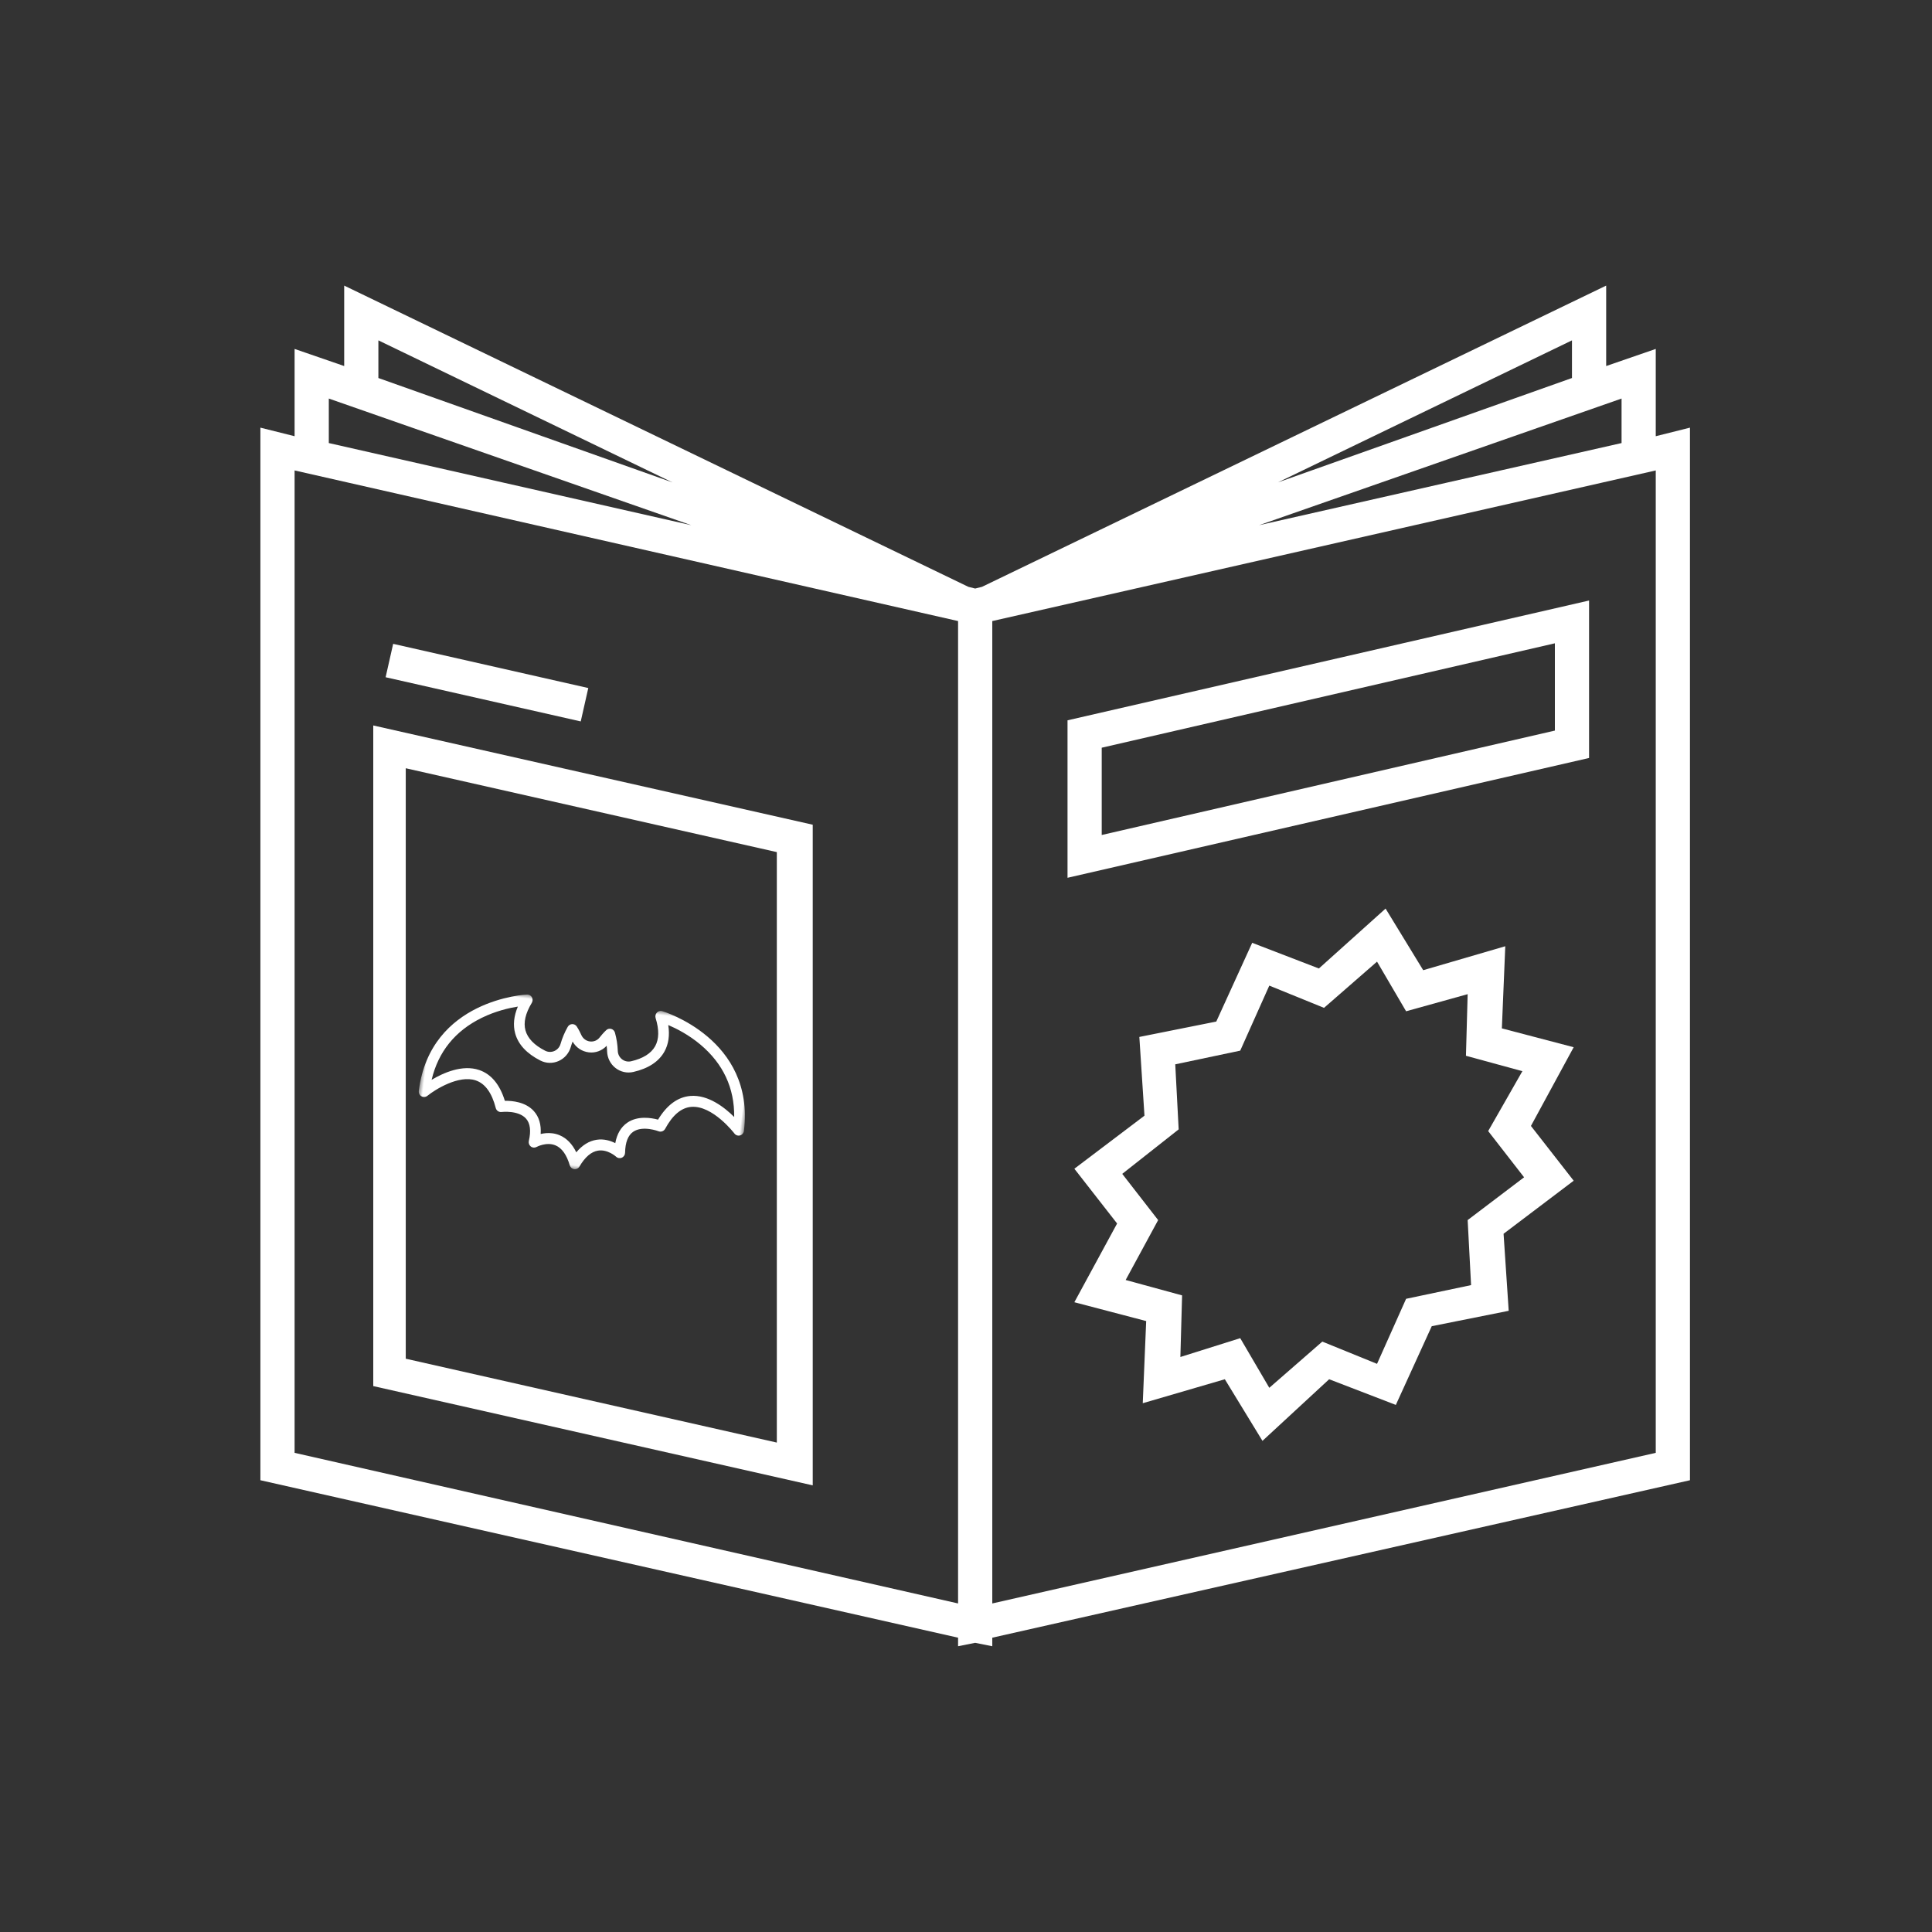 <?xml version="1.0" encoding="UTF-8" standalone="no"?>
<svg width="230px" height="230px" viewBox="0 0 230 230" version="1.1" xmlns="http://www.w3.org/2000/svg" xmlns:xlink="http://www.w3.org/1999/xlink">
    <rect x="0" y="0" width="230" height="230" fill="#333333" stroke="none"/>
    <!-- Generator: sketchtool 39.1 (31720) - http://www.bohemiancoding.com/sketch -->
    <title>19342D5D-4AF1-4F0C-A92A-AA4EA7866B36</title>
    <desc>Created with sketchtool.</desc>
    <defs>
        <polygon id="path-1" points="39 19.958 39 -6.9735575e-06 3.89433874e-05 -6.9735575e-06 3.89433874e-05 19.958 39 19.958"></polygon>
    </defs>
    <g id="Page-1" stroke="none" stroke-width="1" fill="none" fill-rule="evenodd">
        <g id="5" transform="translate(-1452, -459)">
            <g id="Group-2" transform="translate(184, 405)">
                <g id="Group-11" transform="translate(1225, 54)">
                    <g id="Group-19" transform="translate(0, 34)">
                        <g id="Group-8" fill="#FFFFFF">
                            <g id="Page-1" transform="translate(74, 0)">
                                <path d="M166.114,138.958 L87.129,156.887 L87.129,39.935 L166.114,22.005 L166.114,138.958 Z M4.071,138.958 L4.071,22.005 L83.057,39.935 L83.057,156.887 L4.071,138.958 Z M8.143,13.447 L51.3,28.525 L8.143,18.745 L8.143,13.447 L8.143,13.447 Z M14.046,6.52 L49.061,23.431 L14.046,11.002 L14.046,6.52 L14.046,6.52 Z M156.139,6.52 L156.139,11.002 L121.125,23.431 L156.139,6.52 Z M162.043,18.745 L118.886,28.525 L162.043,13.447 L162.043,18.745 Z M170.186,16.911 L166.114,17.93 L166.114,7.539 L160.211,9.576 L160.211,0 L85.907,35.86 L85.093,36.064 L84.279,35.86 L9.975,0 L9.975,9.576 L4.071,7.539 L4.071,17.93 L0,16.911 L0,142.218 L83.057,160.963 L83.057,161.981 L85.093,161.574 L87.129,161.981 L87.129,160.963 L170.186,142.218 L170.186,16.911 Z" id="Fill-1"></path>
                                <path d="M154.104,52.975 L100.157,65.404 L100.157,55.013 L154.104,42.584 L154.104,52.975 Z M158.175,37.49 L96.086,51.752 L96.086,70.498 L158.175,56.235 L158.175,37.49 Z" id="Fill-3"></path>
                                <path d="M17.304,57.458 L61.479,67.441 L61.479,137.735 L17.304,127.751 L17.304,57.458 Z M13.436,131.011 L65.754,142.829 L65.754,64.181 L13.436,52.364 L13.436,131.011 L13.436,131.011 Z" id="Fill-5"></path>
                                <path d="M143.721,111.248 L144.129,118.99 L136.393,120.62 L132.932,128.363 L126.418,125.714 L120.107,131.215 L116.646,125.306 L109.521,127.547 L109.725,120.213 L103.007,118.379 L106.875,111.248 L102.6,105.746 L109.318,100.449 L108.911,92.706 L116.646,91.076 L120.107,83.334 L126.621,85.983 L132.932,80.481 L136.393,86.39 L143.721,84.353 L143.518,91.688 L150.236,93.521 L146.164,100.653 L150.439,106.154 L143.721,111.248 Z M147.793,88.427 L148.2,78.647 L138.429,81.5 L133.95,74.165 L126.011,81.296 L118.071,78.24 L113.796,87.612 L104.636,89.446 L105.246,98.819 L96.9,105.135 L101.989,111.655 L96.9,121.028 L105.45,123.269 L105.043,133.049 L114.814,130.196 L119.293,137.531 L127.232,130.196 L135.171,133.252 L139.446,123.88 L148.607,122.046 L147.996,112.877 L156.343,106.561 L151.254,100.041 L156.343,90.669 L147.793,88.427 Z" id="Fill-7"></path>
                                <polygon id="Fill-9" points="15.805 42.648 39.034 47.909 38.136 51.884 14.907 46.623"></polygon>
                            </g>
                        </g>
                        <g id="Page-1" transform="translate(112.573, 95.302) rotate(7) translate(-112.573, -95.302) translate(93.073, 85.302)">
                            <mask id="mask-2" fill="white">
                                <use xlink:href="#path-1"></use>
                            </mask>
                            <g id="Clip-2"></g>
                            <path d="M21.132,4.373 L21.136,4.373 L21.132,4.373 Z M16.383,16.038 C16.669,16.038 16.968,16.073 17.274,16.159 C18.149,16.404 18.895,17 19.5,17.938 C20.105,17 20.85,16.404 21.726,16.159 C22.576,15.921 23.376,16.072 23.974,16.288 C24.038,15.173 24.411,14.306 25.09,13.703 C26.214,12.703 27.846,12.77 28.687,12.89 C29.522,11.027 30.691,9.929 32.167,9.622 C34.241,9.193 36.371,10.48 37.646,11.472 C37.265,8.052 35.579,5.347 32.618,3.416 C31.08,2.414 29.526,1.854 28.52,1.565 C28.857,2.755 28.834,3.828 28.448,4.768 C27.928,6.034 26.793,6.992 25.075,7.615 C24.351,7.878 23.558,7.799 22.898,7.398 C22.244,7.001 21.798,6.332 21.677,5.563 C21.642,5.345 21.598,5.126 21.544,4.908 C21.068,5.561 20.33,5.944 19.528,5.944 C18.696,5.944 17.946,5.56 17.457,4.905 C17.403,5.124 17.358,5.343 17.323,5.562 C17.202,6.332 16.756,7.001 16.102,7.398 C15.442,7.799 14.649,7.878 13.925,7.615 C12.207,6.992 11.072,6.034 10.552,4.768 C10.166,3.828 10.143,2.755 10.48,1.565 C9.474,1.854 7.92,2.414 6.382,3.416 C3.421,5.347 1.735,8.052 1.354,11.472 C2.629,10.481 4.76,9.192 6.833,9.622 C8.308,9.929 9.478,11.027 10.313,12.89 C11.154,12.77 12.786,12.703 13.91,13.703 C14.589,14.306 14.962,15.173 15.026,16.288 C15.409,16.149 15.874,16.038 16.383,16.038 L16.383,16.038 Z M19.5,19.958 C19.248,19.958 19.02,19.806 18.918,19.57 C18.4,18.368 17.738,17.645 16.949,17.42 C15.828,17.1 14.74,17.873 14.729,17.881 C14.525,18.028 14.255,18.04 14.04,17.91 C13.824,17.78 13.702,17.534 13.728,17.28 C13.856,16.058 13.637,15.186 13.077,14.689 C12.051,13.776 10.106,14.252 10.086,14.257 C9.777,14.336 9.458,14.171 9.339,13.867 C8.664,12.138 7.736,11.141 6.581,10.901 C4.49,10.468 1.906,12.572 1.088,13.421 C0.906,13.609 0.632,13.666 0.393,13.565 C0.155,13.464 -0.001,13.225 4.23913044e-05,12.96 C0.032,1.957 11.284,0.026 11.398,0.008 C11.63,-0.029 11.862,0.068 12.004,0.26 C12.145,0.452 12.171,0.708 12.073,0.926 C11.476,2.249 11.359,3.372 11.724,4.262 C12.099,5.175 12.982,5.89 14.349,6.386 C14.717,6.519 15.12,6.479 15.453,6.276 C15.783,6.076 16.007,5.74 16.068,5.354 C16.18,4.64 16.383,3.928 16.668,3.238 C16.753,3.033 16.935,2.887 17.149,2.85 C17.364,2.814 17.581,2.892 17.726,3.057 C17.756,3.091 18.032,3.41 18.39,3.998 C18.635,4.4 19.05,4.64 19.5,4.64 C19.963,4.64 20.36,4.412 20.591,4.029 C20.965,3.411 21.261,3.071 21.274,3.057 C21.419,2.891 21.637,2.814 21.851,2.85 C22.066,2.887 22.247,3.033 22.332,3.238 C22.617,3.928 22.82,4.64 22.932,5.354 C22.994,5.74 23.217,6.076 23.546,6.276 C23.881,6.479 24.283,6.519 24.651,6.386 C26.017,5.89 26.901,5.175 27.276,4.262 C27.641,3.372 27.524,2.249 26.927,0.926 C26.829,0.708 26.855,0.452 26.997,0.26 C27.138,0.068 27.371,-0.03 27.602,0.008 C27.716,0.026 38.968,1.957 39,12.96 C39.001,13.225 38.846,13.463 38.607,13.564 C38.368,13.665 38.095,13.608 37.913,13.422 C37.883,13.391 34.929,10.379 32.417,10.902 C31.263,11.142 30.336,12.14 29.661,13.867 C29.542,14.171 29.221,14.336 28.913,14.257 C28.895,14.252 26.954,13.768 25.919,14.691 C25.362,15.188 25.144,16.059 25.272,17.28 C25.298,17.535 25.176,17.783 24.959,17.912 C24.743,18.042 24.472,18.028 24.269,17.879 C24.26,17.873 23.171,17.102 22.051,17.42 C21.262,17.645 20.6,18.368 20.082,19.57 C19.98,19.806 19.752,19.958 19.5,19.958 L19.5,19.958 Z" id="Fill-1" fill="#FFFFFF" mask="url(#mask-2)"></path>
                        </g>
                    </g>
                </g>
            </g>
        </g>
    </g>
</svg>
